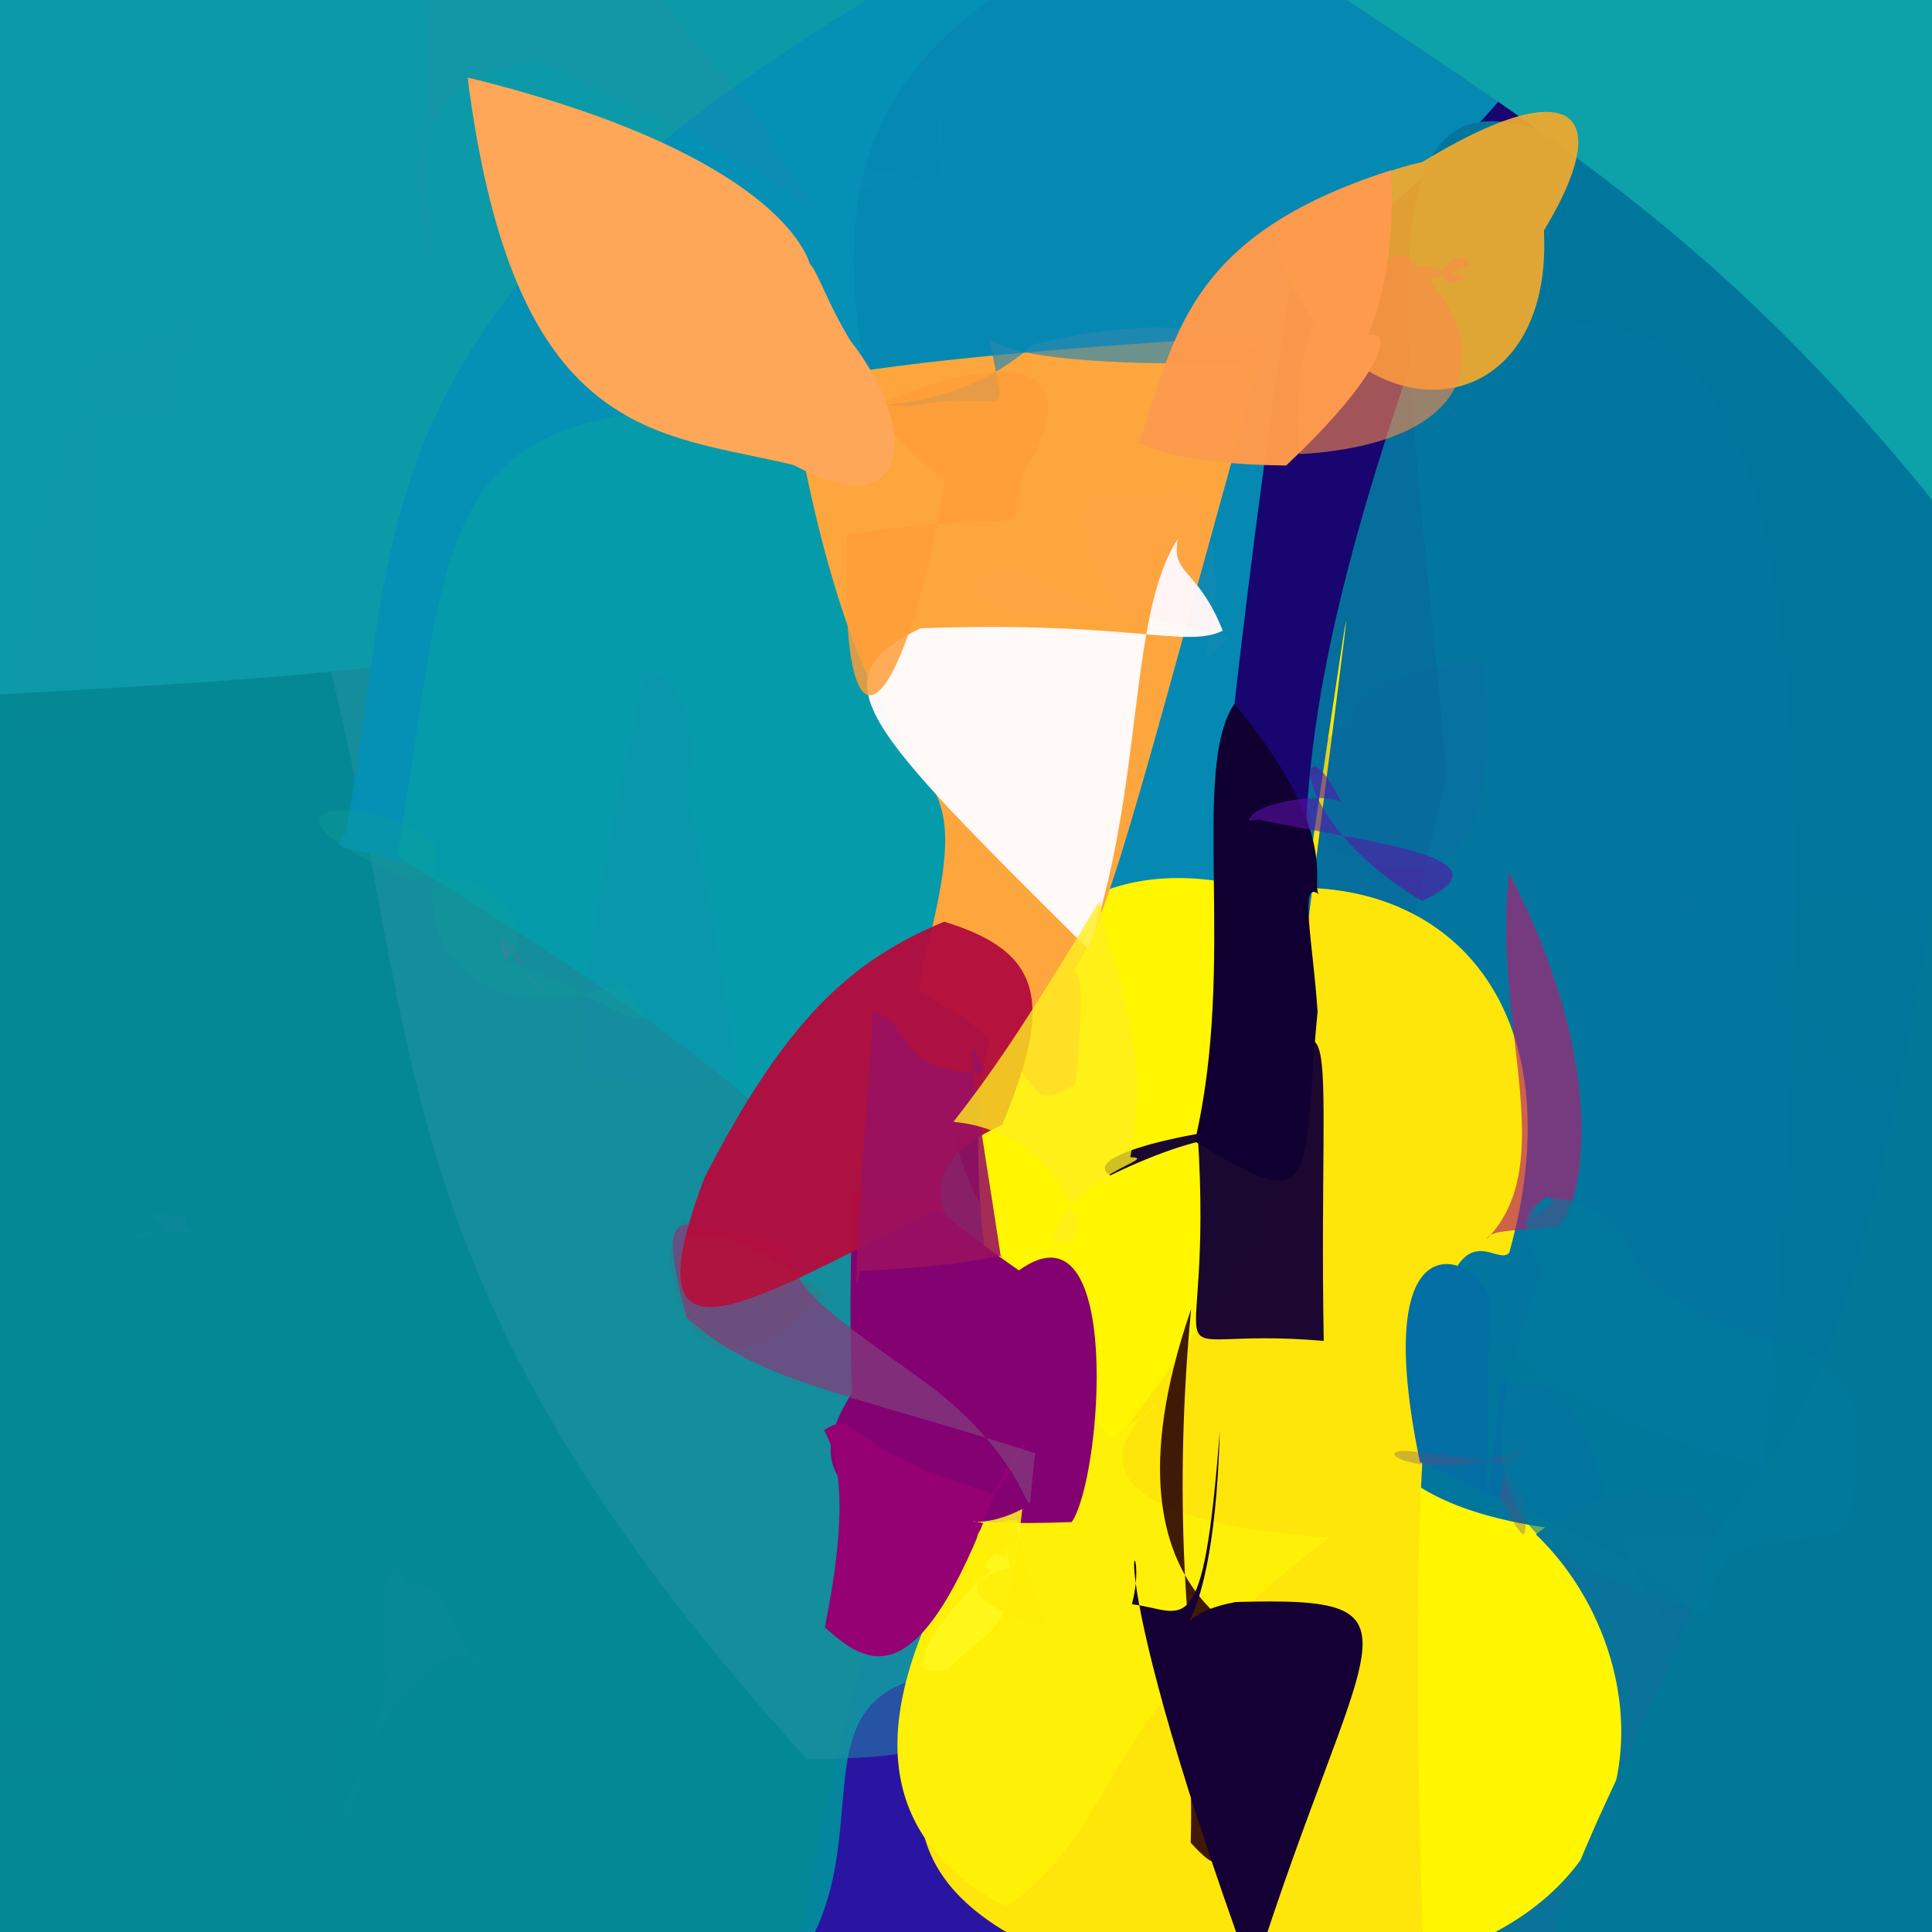 <?xml version="1.0" ?>
<svg xmlns="http://www.w3.org/2000/svg" version="1.1" width="512" height="512">
  <rect width="100%" height="100%" fill="#333333" stroke="none"/>
  <defs/>
  <g>
    <path d="M 533.127 455.202 C 539.941 513.686 547.026 524.704 458.963 527.896 C 387.322 528.652 341.843 557.998 211.323 517.333 C 252.15 288.808 304.273 349.635 473.526 330.134 C 574.853 331.399 570.505 353.011 533.127 455.202" stroke-width="0.0" fill="rgb(42, 21, 163)" opacity="0.988" stroke="rgb(0, 0, 0)" stroke-opacity="1.0" stroke-linecap="round" stroke-linejoin="round"/>
    <path d="M 295.062 447.212 C 150.468 420.926 305.757 532.788 118.149 562.219 C -51.2 518.558 -51.2 507.943 -34.973 447.62 C -33.62 193.12 -29.538 185.762 56.429 146.373 C 230.581 235.648 269.176 219.112 295.062 447.212" stroke-width="0.0" fill="rgb(2, 144, 158)" opacity="0.919" stroke="rgb(0, 0, 0)" stroke-opacity="1.0" stroke-linecap="round" stroke-linejoin="round"/>
    <path d="M 302.402 317.445 C 229.833 456.111 283.765 465.279 213.817 466.217 C 88.495 327.893 117.096 267.656 77.582 141.618 C -18.025 151.669 13.295 181.343 92.225 157.576 C 217.539 196.472 171.093 229.996 302.402 317.445" stroke-width="0.0" fill="rgb(36, 147, 167)" opacity="0.494" stroke="rgb(0, 0, 0)" stroke-opacity="1.0" stroke-linecap="round" stroke-linejoin="round"/>
    <path d="M 280.171 2.623 C 227.054 171.711 187.998 173.645 -12.275 184.69 C -17.795 199.791 -15.905 182.169 -15.14 32.428 C -13.004 -13.632 -4.875 -18.456 32.339 -28.297 C 200.382 -33.906 227.862 -43.03 280.171 2.623" stroke-width="0.0" fill="rgb(13, 154, 168)" opacity="1.0" stroke="rgb(0, 0, 0)" stroke-opacity="1.0" stroke-linecap="round" stroke-linejoin="round"/>
    <path d="M 563.276 163.78 C 465.276 292.892 427.415 276.101 325.054 305.251 C 272.333 345.092 240.565 362.211 245.46 167.107 C 211.791 41.294 198.265 -7.123 417.079 -53.894 C 563.2 0.198 563.2 17.676 563.276 163.78" stroke-width="0.0" fill="rgb(24, 5, 113)" opacity="0.973" stroke="rgb(0, 0, 0)" stroke-opacity="1.0" stroke-linecap="round" stroke-linejoin="round"/>
    <path d="M 341.693 77.313 C 305.125 313.142 336.584 337.093 225.368 287.595 C 95.758 209.173 84.513 231.333 91.584 220.702 C 107.988 134.211 87.88 72.573 278.05 -27.368 C 431.554 -5.12 439.465 -4.009 341.693 77.313" stroke-width="0.0" fill="rgb(5, 144, 183)" opacity="0.952" stroke="rgb(0, 0, 0)" stroke-opacity="1.0" stroke-linecap="round" stroke-linejoin="round"/>
    <path d="M 539.851 348.381 C 527.068 488.711 584.401 502.175 321.006 521.13 C 256.999 437.504 242.923 439.65 270.167 379.635 C 234.931 238.99 292.985 225.1 331.604 235.33 C 407.742 281.602 441.887 268.112 539.851 348.381" stroke-width="0.0" fill="rgb(255, 246, 0)" opacity="1.0" stroke="rgb(0, 0, 0)" stroke-opacity="1.0" stroke-linecap="round" stroke-linejoin="round"/>
    <path d="M 540.809 212.141 C 551.486 319.338 561.675 356.603 494.553 406.209 C 321.332 415.334 344.596 376.545 383.341 205.559 C 371.219 54.711 337.985 -54.216 523.735 125.705 C 573.537 131.924 550.237 136.705 540.809 212.141" stroke-width="0.0" fill="rgb(0, 118, 157)" opacity="0.998" stroke="rgb(0, 0, 0)" stroke-opacity="1.0" stroke-linecap="round" stroke-linejoin="round"/>
    <path d="M 284.965 256.503 C 283.295 262.152 288.885 247.411 285.072 287.179 C 265.647 298.794 286.848 276.167 216.994 251.655 C 141.01 113.741 118.789 102.338 335.758 88.786 C 304.325 200.786 294.704 242.145 284.965 256.503" stroke-width="0.0" fill="rgb(254, 166, 62)" opacity="0.997" stroke="rgb(0, 0, 0)" stroke-opacity="1.0" stroke-linecap="round" stroke-linejoin="round"/>
    <path d="M 467.278 388.628 C 333.613 355.017 382.999 269.66 374.847 249.538 C 371.102 231.09 369.935 245.267 345.201 253.958 C 346.28 215.981 342.923 185.607 374.631 94.141 C 425.781 87.293 500.572 27.601 467.278 388.628" stroke-width="0.0" fill="rgb(4, 118, 161)" opacity="0.932" stroke="rgb(0, 0, 0)" stroke-opacity="1.0" stroke-linecap="round" stroke-linejoin="round"/>
    <path d="M 244.328 256.695 C 241.091 288.634 239.827 268.857 220.45 314.646 C 212.709 303.515 196.745 282.985 105.292 226.888 C 120.402 137.515 111.941 103.279 210.436 108.781 C 232.945 234.465 263.781 182.692 244.328 256.695" stroke-width="0.0" fill="rgb(6, 155, 170)" opacity="1.0" stroke="rgb(0, 0, 0)" stroke-opacity="1.0" stroke-linecap="round" stroke-linejoin="round"/>
    <path d="M 399.983 331.931 C 394.19 339.187 367.904 284.533 377.977 538.335 C 149.817 516.215 266.64 436.029 336.573 323.497 C 358.337 151.815 363.928 114.397 346.106 235.283 C 388.13 236.193 416.777 271.345 399.983 331.931" stroke-width="0.0" fill="rgb(255, 230, 10)" opacity="1.0" stroke="rgb(0, 0, 0)" stroke-opacity="1.0" stroke-linecap="round" stroke-linejoin="round"/>
    <path d="M 529.548 72.628 C 550.979 136.754 567.303 213.354 558.44 195.197 C 477.998 77.907 432.592 50.257 348.028 -5.89 C 340.888 -68.437 381.02 -47.643 449.546 -35.579 C 540.765 -11.037 538.583 2.199 529.548 72.628" stroke-width="0.0" fill="rgb(13, 161, 170)" opacity="1.0" stroke="rgb(0, 0, 0)" stroke-opacity="1.0" stroke-linecap="round" stroke-linejoin="round"/>
    <path d="M 409.159 61.095 C 431.223 24.55 412.264 17.35 361.879 52.849 C 356.874 75.316 358.784 64.119 389.464 53.774 C 396.513 33.012 366.007 43.622 337 60.212 C 351.726 117.778 412.013 117.224 409.159 61.095" stroke-width="0.0" fill="rgb(240, 170, 46)" opacity="0.929" stroke="rgb(0, 0, 0)" stroke-opacity="1.0" stroke-linecap="round" stroke-linejoin="round"/>
    <path d="M 397.814 366.693 C 428.032 361.225 418.213 403.629 445.846 435.338 C 453.158 422.654 446.232 419.664 376.285 387.43 C 361.013 313.69 397.563 336.036 394.745 346.514 C 394.249 403.795 392.435 413.74 397.814 366.693" stroke-width="0.0" fill="rgb(4, 111, 165)" opacity="0.998" stroke="rgb(0, 0, 0)" stroke-opacity="1.0" stroke-linecap="round" stroke-linejoin="round"/>
    <path d="M 352.243 407.503 C 290.514 453.898 297.134 484.587 266.532 505.335 C 232.295 487.081 232.694 457.999 246.988 426.579 C 241.925 393.122 266.408 353.99 294.765 380.748 C 336.314 353.756 244.56 399.806 352.243 407.503" stroke-width="0.0" fill="rgb(255, 240, 7)" opacity="1.0" stroke="rgb(0, 0, 0)" stroke-opacity="1.0" stroke-linecap="round" stroke-linejoin="round"/>
    <path d="M 473.359 463.168 C 507.401 556.713 417.941 492.616 377.829 521.413 C 307.429 534.639 290.03 555.446 310.037 524.457 C 447.086 534.964 445.847 443.614 407.021 406.624 C 434.083 385.391 467.408 386.502 473.359 463.168" stroke-width="0.0" fill="rgb(10, 115, 154)" opacity="0.994" stroke="rgb(0, 0, 0)" stroke-opacity="1.0" stroke-linecap="round" stroke-linejoin="round"/>
    <path d="M 569.885 457.251 C 556.464 485.435 559.35 509.448 425.658 598.423 C 377.853 526.234 437.033 475.431 455.081 405.985 C 474.177 377.426 495.908 373.755 521.256 172.952 C 540.971 227.463 548.862 327.815 569.885 457.251" stroke-width="0.0" fill="rgb(2, 120, 153)" opacity="1.0" stroke="rgb(0, 0, 0)" stroke-opacity="1.0" stroke-linecap="round" stroke-linejoin="round"/>
    <path d="M 284.012 403.364 C 219.141 405.848 208.385 390.068 230.811 362.316 C 235.237 401.249 222.447 414.289 226.033 315.298 C 267.941 324.037 222.5 303.412 270.018 336.675 C 297.848 316.558 292.027 391.916 284.012 403.364" stroke-width="0.0" fill="rgb(132, 1, 114)" opacity="1.0" stroke="rgb(0, 0, 0)" stroke-opacity="1.0" stroke-linecap="round" stroke-linejoin="round"/>
    <path d="M 8.017 523.033 C 17.174 520.413 10.538 527.5 0.702 530.659 C -9.364 527.744 -16.685 520.423 -19.364 510.423 C -16.684 500.424 -9.341 493.183 -12.042 503.269 C -3.678 507.53 3.609 514.725 8.017 523.033" stroke-width="0.0" fill="rgb(29, 3, 0)" opacity="0.113" stroke="rgb(0, 0, 0)" stroke-opacity="1.0" stroke-linecap="round" stroke-linejoin="round"/>
    <path d="M 326.05 433.772 C 290.679 456.846 317.585 415.878 315.547 488.355 C 336.248 510.735 305.119 457.754 315.664 346.904 C 286.328 431.801 346.466 433.83 323.849 434.39 C 288.722 416.688 320.318 439.232 326.05 433.772" stroke-width="0.0" fill="rgb(49, 10, 6)" opacity="0.924" stroke="rgb(0, 0, 0)" stroke-opacity="1.0" stroke-linecap="round" stroke-linejoin="round"/>
    <path d="M 325.232 300.85 C 357.838 257.79 349.28 266.189 350.801 355.359 C 301.475 351.027 322.043 371.177 317.382 300.238 C 344.256 318.517 348.28 285.239 294.238 311.492 C 282.892 304.298 342.606 295.675 325.232 300.85" stroke-width="0.0" fill="rgb(20, 0, 50)" opacity="0.965" stroke="rgb(0, 0, 0)" stroke-opacity="1.0" stroke-linecap="round" stroke-linejoin="round"/>
    <path d="M 302.722 404.832 C 280.015 407.148 310.232 423.585 273.835 419.3 C 267.243 419.503 267.844 384.415 275.505 383.156 C 252.467 385.922 269.858 396.961 323.698 378.682 C 289.825 337.007 292.854 362.15 302.722 404.832" stroke-width="0.0" fill="rgb(241, 217, 60)" opacity="0.0" stroke="rgb(0, 0, 0)" stroke-opacity="1.0" stroke-linecap="round" stroke-linejoin="round"/>
    <path d="M 346.023 95.47 C 286.003 98.317 264.554 93.248 262.182 89.516 C 266.796 115.31 268.86 102.226 240.618 107.766 C 209.154 104.439 247.658 115.008 273.777 91.311 C 330.131 77.798 332.363 99.556 346.023 95.47" stroke-width="0.0" fill="rgb(43, 135, 175)" opacity="0.687" stroke="rgb(0, 0, 0)" stroke-opacity="1.0" stroke-linecap="round" stroke-linejoin="round"/>
    <path d="M 299.965 425.141 C 305.595 404.159 286.461 398.889 331.942 524.185 C 361.175 431.558 381.19 423.056 327.549 424.547 C 303.879 428.598 321.462 445.327 323.263 379.088 C 318.837 437.366 313.899 426.704 299.965 425.141" stroke-width="0.0" fill="rgb(20, 0, 52)" opacity="1.0" stroke="rgb(0, 0, 0)" stroke-opacity="1.0" stroke-linecap="round" stroke-linejoin="round"/>
    <path d="M 389.946 69.959 C 384.642 63.708 376.296 78.666 388.67 73.78 C 366.671 64.953 340.688 68.024 344.392 120.354 C 392.535 117.526 398.093 90.846 372.542 67.867 C 362.523 66.651 361.689 82.959 389.946 69.959" stroke-width="0.0" fill="rgb(251, 137, 75)" opacity="0.605" stroke="rgb(0, 0, 0)" stroke-opacity="1.0" stroke-linecap="round" stroke-linejoin="round"/>
    <path d="M 312.126 142.864 C 298.866 162.964 303.227 208.664 288.449 251.588 C 228.023 191.654 216.334 179.937 243.962 166.496 C 299.763 164.502 314.316 171.96 324.059 167.131 C 317.131 150.067 310.401 152.589 312.126 142.864" stroke-width="0.0" fill="rgb(255, 250, 250)" opacity="0.984" stroke="rgb(0, 0, 0)" stroke-opacity="1.0" stroke-linecap="round" stroke-linejoin="round"/>
    <path d="M 263.449 396.132 C 243.269 450.569 229.772 441.294 218.574 431.246 C 223.055 409.128 224.522 390.092 218.396 379.029 C 227.549 372.866 222.901 384.23 263.513 395.934 C 269.239 381.409 278.504 374.78 263.449 396.132" stroke-width="0.0" fill="rgb(149, 0, 115)" opacity="1.0" stroke="rgb(0, 0, 0)" stroke-opacity="1.0" stroke-linecap="round" stroke-linejoin="round"/>
    <path d="M 349.552 237.009 C 344.205 232.86 347.903 249.215 349.177 268.128 C 344.719 313.697 350.221 323.04 316.642 302.491 C 327.847 255.244 315.372 203.711 327.137 186.525 C 355.816 221.026 347.156 234.434 349.552 237.009" stroke-width="0.0" fill="rgb(15, 0, 49)" opacity="1.0" stroke="rgb(0, 0, 0)" stroke-opacity="1.0" stroke-linecap="round" stroke-linejoin="round"/>
    <path d="M 274.357 385.116 C 270.625 413.469 279.598 391.409 244.482 365.791 C 222.695 350.084 210.432 342.737 208.181 330.006 C 180.878 324.726 172.692 314.411 181.962 349.131 C 200.976 366.347 222.717 368.565 274.357 385.116" stroke-width="0.0" fill="rgb(129, 60, 125)" opacity="0.749" stroke="rgb(0, 0, 0)" stroke-opacity="1.0" stroke-linecap="round" stroke-linejoin="round"/>
    <path d="M 446.559 387.619 C 452.077 392.825 456.298 391.461 446.024 404.909 C 438.259 450.219 449.121 476.146 396.487 465.347 C 404.351 383.258 412.498 365.628 442.18 392.405 C 455.216 409.432 452.54 398.854 446.559 387.619" stroke-width="0.0" fill="rgb(16, 116, 165)" opacity="0.0" stroke="rgb(0, 0, 0)" stroke-opacity="1.0" stroke-linecap="round" stroke-linejoin="round"/>
    <path d="M 397.445 397.34 C 404.804 409.613 404.582 409.892 404 396.708 C 391.459 386.93 414.864 389.218 373.381 384.551 C 358.038 383.596 391.208 400.771 426.342 369.346 C 409.237 385.619 399.56 379.533 397.445 397.34" stroke-width="0.0" fill="rgb(107, 72, 121)" opacity="0.327" stroke="rgb(0, 0, 0)" stroke-opacity="1.0" stroke-linecap="round" stroke-linejoin="round"/>
    <path d="M 271.313 125.513 C 266.662 145.258 277.179 133.731 224.336 141.667 C 222.332 213.708 241.109 184.386 250.426 127.618 C 237.804 117.242 236.416 112.053 226.449 110.552 C 246.601 98.922 295.279 85.154 271.313 125.513" stroke-width="0.0" fill="rgb(255, 157, 56)" opacity="0.838" stroke="rgb(0, 0, 0)" stroke-opacity="1.0" stroke-linecap="round" stroke-linejoin="round"/>
    <path d="M 270.922 399.903 C 266.677 436.651 265.329 427.971 251.164 442.289 C 237.964 446.145 245.621 431.318 263.381 415.421 C 267.74 417.02 252.202 417.259 270.635 407.409 C 250.777 398.601 256.34 407.452 270.922 399.903" stroke-width="0.0" fill="rgb(255, 247, 30)" opacity="0.857" stroke="rgb(0, 0, 0)" stroke-opacity="1.0" stroke-linecap="round" stroke-linejoin="round"/>
    <path d="M 410.353 325.017 C 415.217 304.925 398.776 331.075 411.848 318.022 C 423.129 328.871 395.379 323.695 394.077 328.299 C 413.74 308.021 395.246 271.175 399.922 231.318 C 430.892 291.131 416.563 329.366 410.353 325.017" stroke-width="0.0" fill="rgb(180, 29, 109)" opacity="0.651" stroke="rgb(0, 0, 0)" stroke-opacity="1.0" stroke-linecap="round" stroke-linejoin="round"/>
    <path d="M 265.585 298.095 C 236.15 311.31 257.488 327.336 247.8 320.619 C 198.386 345.172 165.833 367.085 186.75 311.979 C 208.117 270.51 225.166 254.671 250.203 244.249 C 276.809 252.393 278.961 265.764 265.585 298.095" stroke-width="0.0" fill="rgb(178, 13, 61)" opacity="0.964" stroke="rgb(0, 0, 0)" stroke-opacity="1.0" stroke-linecap="round" stroke-linejoin="round"/>
    <path d="M 265.246 333.17 C 266.57 331.591 262.471 335.121 227.812 336.853 C 225.823 350.975 227.662 317.136 231.487 268.063 C 243.133 272.387 236.405 284.414 260.745 284.269 C 253.766 264.653 259.359 294.17 265.246 333.17" stroke-width="0.0" fill="rgb(153, 17, 96)" opacity="0.882" stroke="rgb(0, 0, 0)" stroke-opacity="1.0" stroke-linecap="round" stroke-linejoin="round"/>
    <path d="M 532.49 40.502 C 537.078 62.601 535.457 68.972 513.654 64.142 C 514.324 65.343 511.625 65.232 512.518 62.438 C 511.121 68.775 523.935 65.767 524.836 60.751 C 524.369 34.863 526.068 36.855 532.49 40.502" stroke-width="0.0" fill="rgb(198, 101, 57)" opacity="0.782" stroke="rgb(0, 0, 0)" stroke-opacity="1.0" stroke-linecap="round" stroke-linejoin="round"/>
    <path d="M 299.535 306.654 C 307.921 306.958 284.975 310.511 278.835 328.25 C 293.448 335.792 282.683 299.861 252.671 297.312 C 262.359 284.858 270.422 273.455 291.395 238.739 C 294.971 260.26 305.487 275.948 299.535 306.654" stroke-width="0.0" fill="rgb(255, 238, 29)" opacity="0.796" stroke="rgb(0, 0, 0)" stroke-opacity="1.0" stroke-linecap="round" stroke-linejoin="round"/>
    <path d="M 343.935 109.018 C 362.458 77.409 383.583 83.14 340.854 123.353 C 299.382 123.027 296.835 112.164 301.659 117.778 C 311.526 90.319 313.406 62.757 368.621 45.123 C 371.616 97.297 344.398 113.821 343.935 109.018" stroke-width="0.0" fill="rgb(253, 154, 76)" opacity="0.984" stroke="rgb(0, 0, 0)" stroke-opacity="1.0" stroke-linecap="round" stroke-linejoin="round"/>
    <path d="M 376.875 238.763 C 402.426 226.906 361.677 223.209 333.692 217.237 C 329.982 214.986 337.202 217.339 330.971 217.482 C 331.866 211.97 355.647 209.435 355.856 213.451 C 343.706 187.312 339.491 216.646 376.875 238.763" stroke-width="0.0" fill="rgb(91, 16, 165)" opacity="0.597" stroke="rgb(0, 0, 0)" stroke-opacity="1.0" stroke-linecap="round" stroke-linejoin="round"/>
    <path d="M 195.608 285.209 C 186.465 279.037 192.155 295.453 158.127 284.928 C 152.628 285.92 151.204 265.6 170.487 180.246 C 163.953 175.193 188.827 175.142 181.968 210.02 C 188.88 239.927 193.727 270.827 195.608 285.209" stroke-width="0.0" fill="rgb(32, 141, 183)" opacity="0.141" stroke="rgb(0, 0, 0)" stroke-opacity="1.0" stroke-linecap="round" stroke-linejoin="round"/>
    <path d="M 225.383 90.296 C 244.033 114.251 241.198 139.834 210.427 123.262 C 174.378 114.486 136.258 117.42 123.926 20.535 C 222.551 44.791 219.321 80.878 212.248 76.44 C 213.789 60.644 216.251 75.564 225.383 90.296" stroke-width="0.0" fill="rgb(255, 167, 89)" opacity="1.0" stroke="rgb(0, 0, 0)" stroke-opacity="1.0" stroke-linecap="round" stroke-linejoin="round"/>
    <path d="M 489.505 405.359 C 468.246 412.675 457.276 401.662 452.151 427.368 C 406.977 413.187 382.354 404.27 408.865 336.924 C 392.467 309.673 427.755 313.168 434.193 336.209 C 465.824 368.847 502.336 339.93 489.505 405.359" stroke-width="0.0" fill="rgb(1, 122, 156)" opacity="0.592" stroke="rgb(0, 0, 0)" stroke-opacity="1.0" stroke-linecap="round" stroke-linejoin="round"/>
    <path d="M 25.819 110.584 C 26.223 189.109 29.063 201.886 3.002 194.414 C 14.3 98.492 19.851 109.631 48.056 108.509 C 44.575 121.132 44.832 129.645 49.849 84.207 C 27.387 101.454 13.541 90.312 25.819 110.584" stroke-width="0.0" fill="rgb(0, 151, 140)" opacity="0.012" stroke="rgb(0, 0, 0)" stroke-opacity="1.0" stroke-linecap="round" stroke-linejoin="round"/>
    <path d="M 45.957 475.681 C 34.41 466.713 34.483 465.701 44.687 467.438 C 35.2 466.709 5.366 480.881 -23.31 461.807 C 23.11 444.88 22.122 484.04 31.409 414.69 C 45.788 403.874 45.314 450.105 45.957 475.681" stroke-width="0.0" fill="rgb(36, 129, 193)" opacity="0.014" stroke="rgb(0, 0, 0)" stroke-opacity="1.0" stroke-linecap="round" stroke-linejoin="round"/>
    <path d="M 133.634 249.64 C 135.611 248.69 136.949 257.937 145.057 263.428 C 136.837 259.466 137.512 248.52 133.988 251.971 C 133.539 245.298 131.589 249.311 134.397 254.885 C 133.768 248.653 141.056 253.235 133.634 249.64" stroke-width="0.0" fill="rgb(106, 108, 145)" opacity="0.635" stroke="rgb(0, 0, 0)" stroke-opacity="1.0" stroke-linecap="round" stroke-linejoin="round"/>
    <path d="M 556.083 251.316 C 549.782 274.461 542.437 279.555 492.972 290.411 C 482.563 276.141 476.486 252.461 479.756 290.563 C 465.207 269.271 472.179 220.505 495.048 239.394 C 524.632 243.594 545.475 243.21 556.083 251.316" stroke-width="0.0" fill="rgb(0, 118, 142)" opacity="0.108" stroke="rgb(0, 0, 0)" stroke-opacity="1.0" stroke-linecap="round" stroke-linejoin="round"/>
    <path d="M 277.585 431.679 C 255.36 424.247 253.932 419.223 267.749 415.344 C 266.499 412.525 266.139 403.433 266.55 412.697 C 254.11 408.768 258.214 403.166 269.885 402.728 C 269.36 403.134 268.514 407.744 277.585 431.679" stroke-width="0.0" fill="rgb(254, 238, 7)" opacity="0.714" stroke="rgb(0, 0, 0)" stroke-opacity="1.0" stroke-linecap="round" stroke-linejoin="round"/>
    <path d="M 91.03 103.653 C 95.287 131.301 93.39 139.672 102.122 114.964 C 49.552 127.192 43.914 116.095 57.959 85.573 C 95.573 102.558 86.446 147.496 57.698 129.585 C 50.213 102.44 72.188 100.612 91.03 103.653" stroke-width="0.0" fill="rgb(24, 118, 176)" opacity="0.0" stroke="rgb(0, 0, 0)" stroke-opacity="1.0" stroke-linecap="round" stroke-linejoin="round"/>
    <path d="M 455.508 238.232 C 459.67 232.338 439.562 229.717 453.509 242.954 C 452.832 248.579 444.607 238.571 438.36 232.524 C 441.882 238.694 459.94 233.741 448.625 222.473 C 449.288 230.8 459.359 233.887 455.508 238.232" stroke-width="0.0" fill="rgb(51, 107, 190)" opacity="0.016" stroke="rgb(0, 0, 0)" stroke-opacity="1.0" stroke-linecap="round" stroke-linejoin="round"/>
    <path d="M 393.36 175.35 C 398.633 231.9 380.552 236.55 352.223 224.826 C 346.604 215.517 344.032 213.7 349.166 203.901 C 348.167 188.363 376.579 185.265 374.678 203.139 C 340.865 189.731 366.826 176.66 393.36 175.35" stroke-width="0.0" fill="rgb(36, 93, 172)" opacity="0.137" stroke="rgb(0, 0, 0)" stroke-opacity="1.0" stroke-linecap="round" stroke-linejoin="round"/>
    <path d="M 98.269 483.125 C 87.474 470.944 106.663 446.325 61.987 412.715 C 64.894 498.973 61.266 491.228 69.859 388.479 C 110.912 432.906 94.538 438.325 92.733 335.224 C 115.71 407.428 101.773 439.451 98.269 483.125" stroke-width="0.0" fill="rgb(67, 110, 211)" opacity="0.0" stroke="rgb(0, 0, 0)" stroke-opacity="1.0" stroke-linecap="round" stroke-linejoin="round"/>
    <path d="M 91.991 440.266 C 92.065 474.29 85.312 514.67 72.454 468.037 C 68.145 464.881 68.055 466.961 56.673 424.356 C 70.344 462.043 69.65 464.229 49.544 450.26 C 78.882 457.964 104.869 455.244 91.991 440.266" stroke-width="0.0" fill="rgb(20, 156, 161)" opacity="0.005" stroke="rgb(0, 0, 0)" stroke-opacity="1.0" stroke-linecap="round" stroke-linejoin="round"/>
    <path d="M 431.42 93.505 C 427.808 104.751 436.221 76.083 418.647 52.188 C 431.571 60.491 432.249 69.34 422.191 49.708 C 408.424 63.885 399.909 63.672 459.065 54.658 C 468.568 61.261 450.713 54.325 431.42 93.505" stroke-width="0.0" fill="rgb(0, 100, 139)" opacity="0.001" stroke="rgb(0, 0, 0)" stroke-opacity="1.0" stroke-linecap="round" stroke-linejoin="round"/>
    <path d="M 314.795 128.683 C 333.078 157.8 309.572 185.892 325.455 169.277 C 306.482 161.522 286.798 165.011 269.768 150.076 C 244.454 153.715 260.825 167.204 296.801 163.299 C 273.592 115.555 294.48 138.82 314.795 128.683" stroke-width="0.0" fill="rgb(255, 143, 164)" opacity="0.033" stroke="rgb(0, 0, 0)" stroke-opacity="1.0" stroke-linecap="round" stroke-linejoin="round"/>
    <path d="M 470.89 485.572 C 464.888 503.338 462.872 510.58 455.51 525.7 C 459.317 524.318 452.683 490.07 455.05 497.937 C 451.085 504.039 463.885 499.755 463.972 503.838 C 450.595 480.992 466.099 493.145 470.89 485.572" stroke-width="0.0" fill="rgb(0, 136, 127)" opacity="0.032" stroke="rgb(0, 0, 0)" stroke-opacity="1.0" stroke-linecap="round" stroke-linejoin="round"/>
    <path d="M 199.289 28.389 C 225.327 76.038 234.813 56.338 141.937 16.08 C 95.702 24.245 115.146 70.873 112.916 47.167 C 116.591 77.287 108.734 90.208 114.791 -10.976 C 171.676 -22.717 167.942 -3.816 199.289 28.389" stroke-width="0.0" fill="rgb(117, 105, 154)" opacity="0.064" stroke="rgb(0, 0, 0)" stroke-opacity="1.0" stroke-linecap="round" stroke-linejoin="round"/>
    <path d="M 218.803 342.813 C 177.451 312.833 176.087 333.191 179.566 345.366 C 184.689 345.592 180.897 340.605 177.316 335.407 C 177.874 320.956 187.126 319.508 178.336 328.38 C 176.868 354.055 191.567 371.529 218.803 342.813" stroke-width="0.0" fill="rgb(164, 68, 52)" opacity="0.085" stroke="rgb(0, 0, 0)" stroke-opacity="1.0" stroke-linecap="round" stroke-linejoin="round"/>
    <path d="M 48.576 324.582 C 55.542 328.448 41.063 324.854 34.431 328.145 C 52.72 327.229 35.087 318.124 37.199 322.265 C 28.012 320.306 50.906 323.066 49.921 321.686 C 55.736 306.867 55.707 308.317 48.576 324.582" stroke-width="0.0" fill="rgb(55, 126, 189)" opacity="0.119" stroke="rgb(0, 0, 0)" stroke-opacity="1.0" stroke-linecap="round" stroke-linejoin="round"/>
    <path d="M 422.034 467.739 C 387.93 436.495 387.259 451.789 406.063 462.403 C 380.997 452.398 367.784 448.937 384.252 448.873 C 389.138 438.667 398.121 435.242 391.561 445.807 C 387.265 446.405 432.586 469.409 422.034 467.739" stroke-width="0.0" fill="rgb(81, 139, 151)" opacity="0.0" stroke="rgb(0, 0, 0)" stroke-opacity="1.0" stroke-linecap="round" stroke-linejoin="round"/>
    <path d="M 164.869 260.321 C 184.371 285.808 145.65 253.406 130.346 255.304 C 141.399 257.967 141.892 229.147 108.836 233.051 C 61.583 213.864 94.377 208.27 115.742 223.521 C 107.015 270.598 148.91 267.143 164.869 260.321" stroke-width="0.0" fill="rgb(14, 162, 152)" opacity="0.31" stroke="rgb(0, 0, 0)" stroke-opacity="1.0" stroke-linecap="round" stroke-linejoin="round"/>
    <path d="M 128.405 439.713 C 116.931 433.048 97.235 454.126 92.948 482.194 C 86.054 482.183 100.008 468.073 102.216 445.755 C 101.81 431.457 99.818 405.288 108.421 420.339 C 119.964 415.655 123.797 446.405 128.405 439.713" stroke-width="0.0" fill="rgb(46, 139, 185)" opacity="0.027" stroke="rgb(0, 0, 0)" stroke-opacity="1.0" stroke-linecap="round" stroke-linejoin="round"/>
    <path d="M 259.334 48.559 C 252.636 48.96 242.438 46.303 247.471 52.043 C 247.015 46.823 227.653 41.408 223.277 49.22 C 253.417 53.959 249.929 46.306 249.366 31.209 C 246.59 37.736 251.216 49.394 259.334 48.559" stroke-width="0.0" fill="rgb(59, 124, 210)" opacity="0.049" stroke="rgb(0, 0, 0)" stroke-opacity="1.0" stroke-linecap="round" stroke-linejoin="round"/>
  </g>
</svg>
